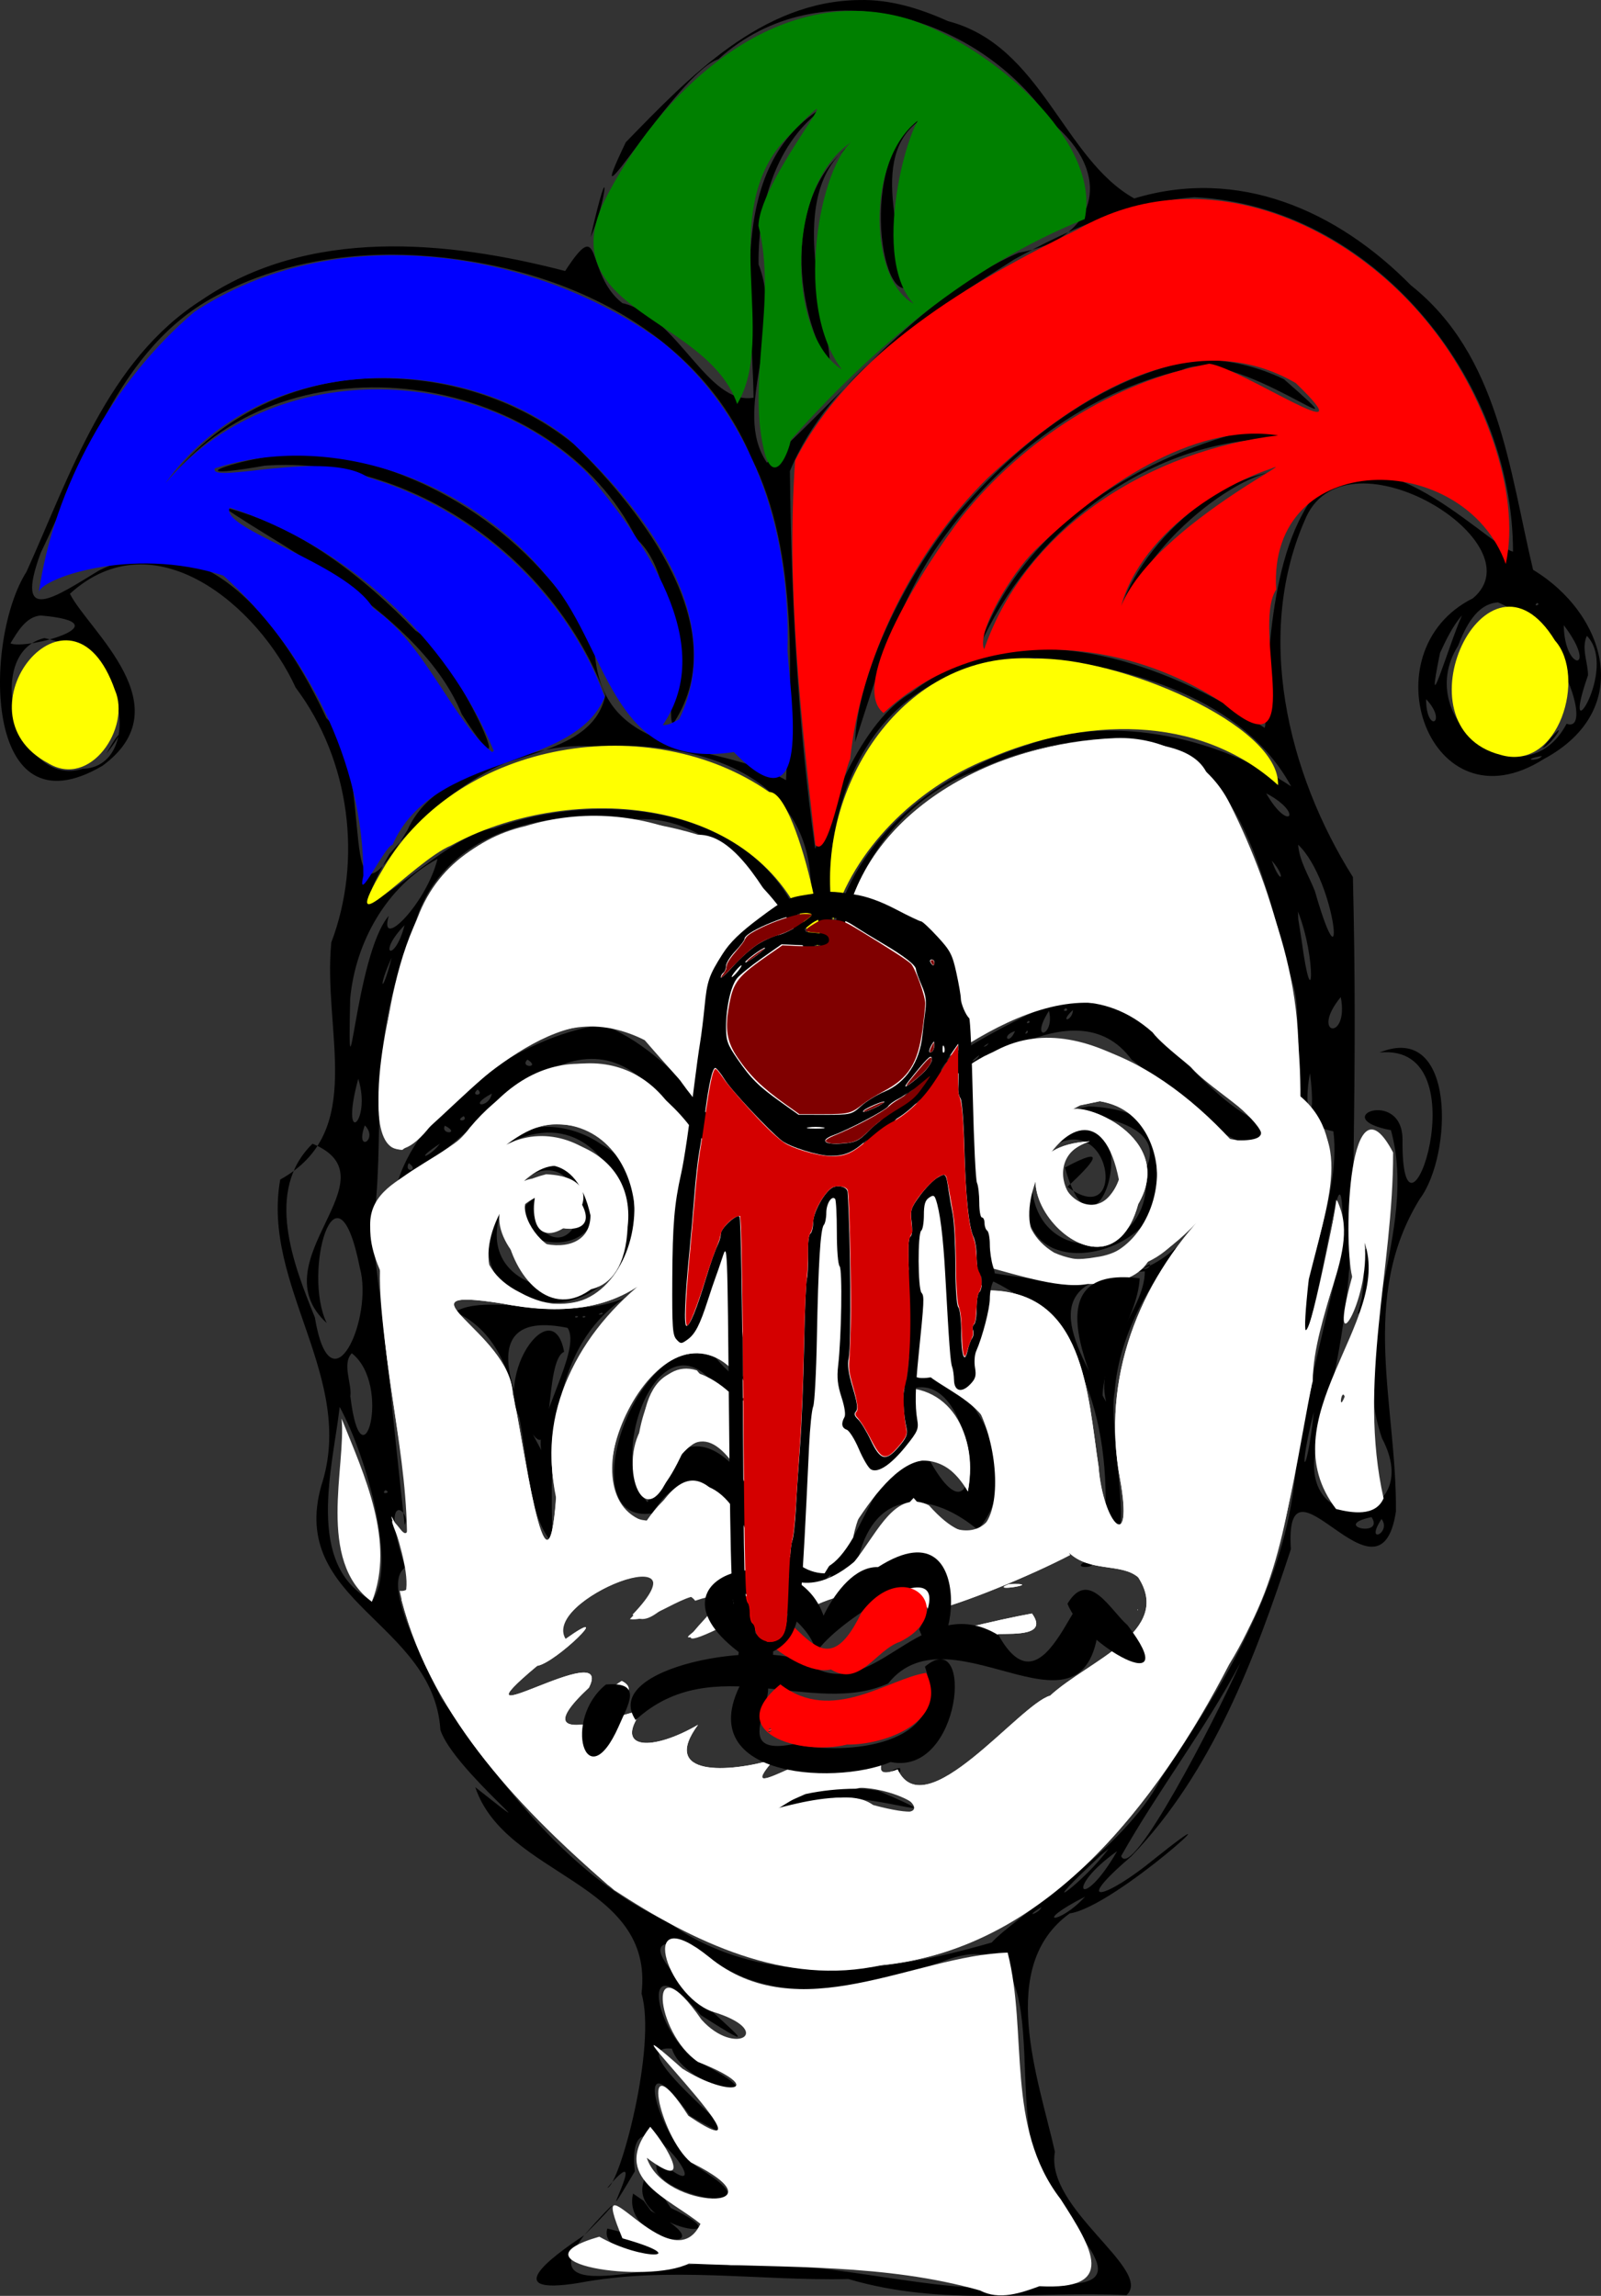 <svg xmlns="http://www.w3.org/2000/svg" width="1073.159" height="1538.403"><rect width="100%" height="100%" fill="#333333" stroke="none"/><path d="M576.947 74.959c-66.063.416-114.902 51.987-157.07 95.31-34.155 71.223 34.315-46.868 62.092-55.678 68.344-61.744 176.099-28.947 223.177 42.29 41.757 34.074 31.921 78.126-22.013 87.44-67.62 29.172-123.737 102.7-168.651 140.658-23.97-35.472 12.164-87.8-5.597-132.845-.65-42.903 14.186-92.129 55.949-111.753-79.888 34.403-60.089 132.544-59.31 201.044-31.23 5.353-50.56-54.971-87.956-63.375-25.41-19.687-12.826-60.625-38.336-21.525-79.342-20.573-171.74-29.47-243.607 19.414-63.534 40.533-87.99 117.01-117.443 182.11-28.702 44.947-29.727 177.474 50.921 130.013 54.312-39.8-9.305-90.462-21.824-115.263 56.672-51.531 126.415 8.481 151.308 62.865 36.845 48.952 44.653 116.163 23.915 170.708-5.97 59.588 23.992 126.79-34.264 158.956-12.667 71.159 51.228 132.734 27.58 205.005-22.259 78.313 75.083 91.412 79.796 163.707 7.997 26.08 81.489 84.19 23.386 38.46 20.222 60.377 120.295 63.113 111.44 138.292 10.344 35.31-14.73 128.64-22.914 130.132 33.04-38.987-14.993 45.126 18.43-11.055-6.968-66.993 65.633 34.494 15.926-7.409-15.046 21.93 88.312 42.465 26.402 4.858-26.796-17.582-46.411-92.723-5.275-34.613 77.641 45.018-55.282-49.045-12.23-45.011 8.446 27.118 77.742 39.994 21.44 10.676-32.507-15.11-46.499-86.814-2.121-33.218 87.087 55.908-89.323-69.091-2.116-44.78 47.971 42.917 111.079 27.567 165.668 8.343 81.678-30.662 35.218 108.54 69.242 149.356 7.363 27.486 68.818 70.986 4.173 67.007-71.313 12.886-143.765-17.808-217.024-11.884-26.023-11.003-139.015 33.381-98.02-20.514-23.402 15.581-56.2 40.339-4.074 32.058 60.806-11.566 120.33-1.35 181.143-2.695 63.822 18.84 123.825 7.683 186.457 10.807 18.217-16.979-54.931-58.02-48.022-96.08-11.13-49.383-39.227-124.263 9.953-159.728 30.606-4.294 121.558-88.42 56.118-36.004-30.92 25.351-56.261 33.26-14.864-2.238 54.242-56.34 82.92-132.598 106.963-205.788-4.648-73.479 59.599 45.796 70.412-25.238.717-70.925-25.065-143.162 16.097-209.598 21.9-29.323 24.304-118.945-27.016-97.967 70.29-6.94 14.318 150.801 15.336 58.005-.37-34.519-51.012-14.05-7.757-5.978 18.728 68.765-29.986 137.283-5.969 206.479 30.24 57.379-57.048 67.995-44.275 6.364 20.467-73.012 24.338-116.495 25.258-200.286.857-63.202 1.154-112.177-.5-182.16-43.65-69.314-66.753-163.374-31.117-241.678 28.366-60.159 155.734 17.837 111.562 54.877-71.424 35.62-29.062 156.164 47.373 107.796 61.954-33.215 41.286-97.78-7.047-126.867-16.043-67.25-22.96-143.855-81.889-190.631-49.65-50.38-115.776-79.337-185.473-58.208-47.808-26.712-62.01-102.56-124.869-118.828-18.496-8.33-38.377-14.565-58.874-14.135M916.79 782.273l8.399-2.064zm-9.836 180.344 3.498-7.168zm3.498-7.168c22.442-15.814.491-74.768 4.124-22.65l-1.244 11.504zm-518.43 617.23c26.523-26.17 23.249-26.773 0 0m4.247-1338.767c10.91-24.334 13.947-61.32 0 0m235.982-85.69c-56.393 8.388-45.232 123.32-24.584 119.79-2.97-39.81-29.966-102.403 24.584-119.79m-50.322 17.143c-55.44 26.651-52.623 108.66-25.4 155.45 1.781-30.703-37.588-127.866 25.4-155.45m219.13 41.705c118.93 5.789 213.508 121.411 213.524 237.498-18.022-4.231-103.477-98.968-141.304-24.798-27.138 49.864-22.78 138.807-25.166 142.878-68.058-44.702-165.117-80.157-237.055-23.44-38.035 21.886-59.308 93.438-64.22 104.575-11.681-83.645-16.091-169.196-16.947-253.174 26.956-65.157 93.102-105.29 150.378-141.854 37.293-20.539 77.899-38.437 120.79-41.685m-539.132 38.477c96.149.226 202.933 42.135 242.116 136.097 32.503 64.091 26.588 152.614 23.248 216.068-47.95-27.553-125.694-11.833-128.499-90.071-34.637-66.789-101.823-114.999-175.773-127.489-28.577-9.474-125.986 20.93-45.15 6.824 98.988-7.158 194.515 63.392 228.298 154.003-11.502 52.6-106.418 32.488-132.584 90.105-50.69 85.844-19.196-40.992-54.411-75.038-26.537-57.054-79.26-135.501-152.37-98.851-29.157 17.669-57.302 37.505-39.09-11.858C59.1 380.96 82.59 301.18 153.23 269.323c33.652-16.528 71.375-23.584 108.695-23.776m541.699 70.148c-64.056 11.143-120.96 55.644-162.904 104.894-33.93 41.682-65.445 105.274-67.119 151.66 15.27-46.98 30.325-99.884 62.28-140.972 37.88-51.716 93.879-93.76 156.517-108.204 34.557-18.533 131.778 61.194 68.686 5.994-17.826-8.655-37.657-13.236-57.46-13.372m-547.012 12.733c-52.33-.734-104.055 22.108-137.95 62.136 83.201-93.257 253.728-64.748 308.506 45.548 35.419 31.354 17.259 135.339 25.457 122.262 39.874-62.71-21.784-140.914-67.296-185.631-35.987-29.21-82.545-44.389-128.717-44.315m-137.95 62.136-5.421 5.162zm717.741-27.21C759.91 382.95 682.648 430.978 656.432 509.25c34.084-76.462 108.542-136.16 193.6-140.351 22.247-2.919-12.615-5.84-13.628-5.545m21.88 27.21c-54.901 4.872-114.797 73.689-109.696 117.145 3.898-58.792 80.27-116.929 109.695-117.145m-707.745 24.297c39.302 27.772 132.178 71.813 159.466 138.777 45.233 70.152-4.913-41.154-30.971-56.064-35.11-36.354-78.743-70.707-128.495-82.713m853.94 63.725c41.518 16.846 64.765 88.332 46.03 81.312-28.161 53.463-104.517-1.706-72.742-52.232 4.683-11.926 12.077-28.087 26.711-29.08m29.833 97.66c6.936-2.37 20.72-25.717 0 0m-3.634-97.3c3.27 1.041-3.23 3.093 0 0m-50.3 8.286c-9.286 20.988-25.392 77.343-14.69 25.164 4.07-8.816 8.33-17.712 14.69-25.164m-952.663.13C85 492.344 17.559 510.688 7.412 506.027c4.512-7.305 10.266-17.903 20.303-18.667m1020.904 6.497c23.695 31.18.406 31.858 0 0m15.477 7.15c21.83 22.307-19.082 83.456.771 26.393.024-8.568-4.665-17.946-.771-26.392M30.113 502.509c60.25 12.423 63.593 86.787 25.778 87.531-43.234 14.148-68.056-77.602-25.778-87.531m41.588 77.445c11.79-14.433 10.409-18.812 0 0m623.168-64.3c62.708 5.345 139.442 27.722 171.009 86.234-46.516-30.86-116.975-49.886-176.52-27.761-59.28 18.529-116.672 61.288-130.311 124.874-10.236-68.156 13.14-149.113 84.407-173.41 16.226-6.8 33.867-9.87 51.415-9.938m261.447 27.765c14.862 15.684.099 23.533 0 0m-208.134 26.508c84.459-2.218 99.671 98.148 117.844 160.854 13.147 36.648-13.714 94.423 28.163 102.232 5.779 45.63-24.663 99.72-19.692 139.082 13.714-29.417 26.323-155.06 26.05-64.464-9.285 47.208-25.756 100.638-32.714 162.352-8.963 72.506-49.474 137.55-89.546 197.133-23.58 47.073-99.352 93.688-113.096 109.437-71.215 20.573-153.32 32.217-217.644-14-65.89-30.35-110.906-91.582-151.318-149.565-23.13-46.397-36.774-78.818-24.268-87.695-18.117-55.107 4.87-37.562-.316-28.555-7.297-64.866-13.01-130.269-21.954-195.406 10.584-62.495-4.457-130.406 25.733-193.56 10.964-71.09 83.004-92.12 145.715-83.406 74.55-8.955 113.57 88.621 143.098 117.633-7.225-63.194 28.843-126.923 89.862-150.495 29.336-13.697 61.682-21.32 94.083-21.577m-350.6 5.053c64.056-4.117 144.602 14.78 146.423 93.295 7.4 28.817 12.55 66.434-8.511 20.529-33.26-75.215-135.305-84.407-204.325-58.748-35.333 3.21-113.351 93.557-69.718 17.132 34.415-39.514 80.823-75.275 136.131-72.208m636.37 6.535c-1.925 3.8-15.739 2.813 0 0m-184.784 25.011c25.722 13.53 15.099 26.746 0 0m21.39 34.407c25.922 24.787 32.49 105.069 11.231 31.08-3.987-10.197-10.367-19.917-11.23-31.08m-576.878 9.56c-7.575 30.411-39.815 62.275-32.677 38.136-22.58 26.065-27.753 143.057-25.874 55.726 3.432-37.932 24.452-75.653 58.55-93.862m559.19 1.07c10.008 11.363 6.139 17.343 0 0m17.562 34.147c12.722 31.785 9.867 74.85 2.374 18.714l-2.134-13.475zm-598.834 9.168c-6.602 25.728-19.074 19.742 0 0m-8.653 21.863c-6.655 26.32-9.477 20.135 0 0m-28.252 3.53-.066 2.951zm321.51 4.884c6.28 6.252.276 13.173 0 0m159.219 17.387c-48.555 22.676-89.554 43-127.102 83.444-38.71 53.108 47.944 112.746 11.04 170.904 5.939 13.056 29.365-57.576 6.6-81.025-24.354-43.635-30.947-90.012 27.635-111.57 9.032-3.412 87.532-71.15 125.342-19.28 18.516 12.615 87.69 84.9 87.029 42.66-47.92-22.446-71.402-84.108-130.544-85.133m183.72.51c5.775 30.135-21.218 25.75 0 0m-184.287 7.408c3.386 2.338-4.13 2.609 0 0m4.756 1.246c-.145 7.398-9.852 9.193 0 0m-16.052.584c4.179 17.565-13.605 21.222 0 0m-13.881 6.656c3.27 1.042-3.23 3.094 0 0m-285.955 2.637c-56.283 8.184-120.775 55.168-136.42 104.317 51.143-21.731 111.734-124.408 170.686-61.03 29.32 47.024 99.924 74.219 60.03 130.09-5.418 28.092 18.518 94.5-21.345 45.695-52.298-10.799-93.391 116.79-39.048 108.319 49.585-78.842 83.329 108.64 138.13 29.9 12.378-49.41 51.37-42.927 80.006-18.923 44.215-48.384-34.01-142.866-56.296-87.76 57.287-45.06 67.413 126.249 20.919 35.317-47.087 4.576-45.43 125.467-101.934 59.25-15.624-54.886-61.124-95.627-83.937-25.194-30.318-32.016 12.58-137.612 51.378-68.892 51.399 4.77 4.636-95.492 33.818-131.337-18.65-34.262-69.615-104.107-115.987-119.752m285.115 3.938c2.309 1.141-3.36 4.024 0 0m-8.035.326c-4.245 10.142-9.618 2.967 0 0m217.922 5.922-.015 5.981zm-235.788 2.252c-.282 2.09-6.578 3.813 0 0m-6.164 7.931c-.256 2.956-10.059 7.664 0 0m4.164.069c-.282 2.09-6.578 3.813 0 0m-21.046.812c-2.367 16.715-18.154 11.979 0 0m-285.893 2.1c9.22 5.807-5.732 5.52 0 0M361 790.43l-4.016 2.135zm517.523 3.656c4.957 39.233-5.74 29.173 0 0m-242.586 1.934c-.282 2.09-6.578 3.813 0 0m-395.386 1.792c9.267 29.399-12.833 47.462 0 0m373.66 6.596c-6.58 18.49-11.817 3.526 0 0m-293.623.59c5.131 4.363-5.637 4.793 0 0m9.502 2.725c-1.823 10.223-17.126 8.938 0 0m400.17 8.582c-37.595 6.741 58.842 1.197 37.949 42.202 8.163 63.489-79.045 68.316-76.11 4.483-25.074 84.627 111.018 55.713 85.248-18.813-1.7-22.25-29.344-27.209-47.087-27.872M692.1 862.99c14.722-22.25 8.433-24.826 0 0m9.855-17.306c43.798-32.063 55.179 55.417 13.906 24.486 17.61-16.11 27.919-28.677-1.57-12.918 22.467 82.472 59.88-60.206-6.626-17.562zm-390.734-22.86c3.634 3.762-6.886 3.84 0 0m-66.282 6.192c9.617 9.61-6.912 19.208 0 0m53.647.205c10.912 5.517-3.115 6.256 0 0m67.504.763c-33.218 1.153-69.204 46.353-20.933 9.191 83.292-36.543 106.441 128.768 16.46 97.372-69.551-22.111 8.68-123.19 29.01-52.93-12.275 48.33-50.212-2.767-23.508-10.907-57.38 28.59 37.518 59.562 32.92 3.709-43.323-77.656-117.612 62.606-35.277 70.87 53.472 7.656 90.648-76.553 38.735-105.555-10.91-7.532-24.103-11.916-37.407-11.75m-70.787 11.28c-7.306 9.79-18.23 11.869 0 0m-85.403.05c56.547 23.332-36.62 78.013 9.54 120.187-16.526-33.776 6.529-116.107 22.162-37.112 9.395 33.595-19.423 98.002-30.144 33.276-14.258-35.293-33.912-84.883-1.558-116.35m64.47 12.98c7.675 5.231-3.563 6.964 0 0m538.206 27.948c-18.042 20.577-16.1 21.544 0 0m-13.006 15.813c-37.968 56.525-124.383 28.852-156.373 26.92 73.274 20.554 99.608 86.843 98.305 160.155 22.048 50.357 1.257-55.566 6.026-77.159 3.017-41.697 26.621-78.153 52.042-109.916m-152.716 22.931c5.395.67-3.457 3.296 0 0m124.203.942c1.264 3.658-9.264 5.19 0 0m-328.496 3.71c-33.604 47.366-110.142 11.652-137.061 28.366 58.95 26.727 36.573 124.408 65.252 154.792-1.33-62.046-4.416-142.047 63.327-172.463l5.39-6.21zm325.232 1.173c.002 26.81-34.086 54.936-25.953 87.374-28.028-48.327-43.547-83.506 25.953-87.374m-337.947 10.953c-12.119 15.463-22.444 14.274 0 0m-26.344 16.841c3.897.64-5.236 2.5 0 0m-17.324 2.204c4.43-.196-1.31 2.377 0 0m5 0c4.43-.196-1.31 2.377 0 0m-10.344 7.896c9.93 14.509-22.263 62.55-17.576 81.932-17.032-30.707-47.491-95.261 17.576-81.932m-144.61 17.01c27.365 21.433 6.577 92.565-.96 28.785 1.194-8.089-5.805-21.767.96-28.785m665.706 28.33-2.93 2.578Zm-673.817 7.625c19.067 35.314 38.553 108.375 21.668 129.89-45.355-23.57-26.206-89.919-21.668-129.89m653.026 3.25c-5.172 46.856-11.06 42.86 0 0m-622.377 52.525c4.81 1.919-3.845 3.26 0 0m661.006 18.057c9.109 14.03-27.73 5.895 0 0m6.685 1.266c6.999 9.219-11.696 17.906 0 0m-199.459 29.05c-9.18 5.473 15.426 2.542 0 0m-169.824 8.397c.914 4.232-6.977 4.69 0 0m274.715 58.879c-17.34 39.126-73.071 146.871-79.955 129.513 24.91-44.217 56.18-84.61 79.955-129.513m-228.719 54.238c-3.595-.988-2.299 5.98 0 0m.393 16.244c-12.674 2.209 2.68 7.538 0 0m-32.768 13.762c-32.593-3.5-81.688 26.71-19.67 8.132 27.312-8.494 99.053 19.756 37.803-6.683l-8.816-1.033zm-55.68 16.283-.394.455zm228.319 24.203c-15.78 21.673-51.04 47.534-11.65 10.486l6.462-6.191zm5.779 1.522c-23.609 41.274-36.298 25.816 0 0m-21.477 30.498c-17.2 19.006-36.536 18.609 0 0m-29.298 7.045c-1.055 4.008-12.896 7.788 0 0m-265.758 181.713c-14.94 33.29 72.928 46.167 17.377 19.82-5.109-7.01-9.033-15.865-17.377-19.82m-7.914 10.189c-8.237 34.705 68.276 42.131 12.059 11.647l-5.029-6.827zm-17.242 23.418c-7.583 24.822 79.865 20.294 17.64 6.151l-7.256-3.538z" style="fill:#000" transform="translate(-.414 -74.938)"/><path d="M748.416 569.498c-78.993 3.071-169.856 46.791-183.179 132.375 8.732 31.75-6.622 63.498-22.316 16.816-29.681-75.213-113.41-113.909-190.314-90.18-76.745 17.687-91.057 105.85-97.309 172.059-5.712 42.147 10.84 64.215 39.38 20.76 39.569-32.68 103.643-94.084 154.275-34.597 26.843 51.123 99.541 82.986 58.47 145.513 7.808 34.267 8.84 121.573-39.9 60.937-52.014-16.497-52.44 149.066-9.017 53.938 42.56-41.662 65.93 140.56 113.788 58.105 9.666-49.226 55.344-70.607 76.88-30.843 8.53-44.45-19.568-72.317-51.59-69.576 40.055-59.084-36.065-109.009-17.461-166.546 42.397-50.847 127.723-129.466 192.844-71.587 14.437 19.825 120.721 86.877 47.979 70.616-48.612-49.28-126.083-104.99-184.005-31.37-87.685 22.337-22.057 96.212-21.243 153.647 2.935 25.151-19.773 45.992 17.408 36.397 45.148 14.35 49.726 154.668-10.019 87.669-40.07-20.07-46.353 89.1-101.454 42.464-32.25-22.3-47.406-99.368-85.196-32.115-66.023-1.541 6.224-164.363 60.114-95.365-.685-61.693 31.57-131.457-38.682-169.002-32.977-65.797-103.62-46.124-142.656 1.091-26.214 35.476-87.05 31.665-59.817 90.548-4.215 49.113 31.843 201.375 13.67 178.705-20.647-26.306 22.235 43.568-.775 40.957 17.869 80.888 79.452 144.125 139.564 197.052 53.12 36.861 116.343 66.692 182.451 53.82 110.718-10.345 186.535-109.68 233.974-201.486 35.304-57.374 42.505-121.741 55.122-186.054-2.319-46.434 35.246-92.172 16.764-125.39-3.245 26.9-27.57 139.726-20.42 58.53 9.329-40.082 35.252-100.17-3.744-119.04 1.591-71.897-15.271-141.344-47.265-204.92-14.03-28.362-45.055-45.04-76.321-43.928M496.551 998.615c-4.419 22.555 9.68 12.503 0 0M737.648 812.84c68.655 12.173 36.822 131.075-30.593 101.486-55.876-33.574 25.783-130.03 45.025-54.528-13.551 53.512-69.079-3.386-21.144-20.108-88.799 5.083 10.124 123.91 32.423 42.035 25.961-45.096-38.407-69.524-46.173-62.278l7.126-3.769zm-362.191 15.55c84.608 2.61 53.073 156.543-26.62 112.51-70.135-35.083 28.347-138.156 47.377-51.56-.258 40.097-80.48 11.249-37.35-11.736-7.353 59.9 71.137-12.98 7.64-15.827-93.39 23.531 50.275 138.865 54.612 35.333 7.22-60.452-71.866-74.462-97.81-42.494 14.533-12.866 31.486-27.154 52.151-26.225m-3.92 45.204-10.283 2.99zm438.12 12.87c-46.18 48.12-71.028 112.142-58.532 179.055 9.686 52.185-11.599 30.606-14.35-7.584-7.33-49.017-9.328-118.565-74.972-118.41-51.89-44.973 49.114 11.72 76.204-7.66 29.491-4.921 52.554-23.616 71.65-45.4m-368.977 40.45c-49.57 36.114-80.6 89.586-67.439 152.089-6.681 83.913-22.82-46.359-29.179-70.31-2.004-41.17-82.794-72.373-6.768-60.285 36.843 7.337 74.607 5.69 103.386-21.494m276.23 188.379c14.05 13.398 35.088 6.81 46.434 16.53 23.658 36.358-33.354 55.712-59.006 79.33-20.622 5.797-83.7 88.696-102.24 49.486-29.136 11.112 12.007-29.874-24.846-7.111-13.556-22.022-90.649 37.973-57.861.303-30.453 9.014-76.833 11.754-51.108-23.147-31.073 18.037-55.617 16.328-38.716-7.618 21.164-13.058-90.35 34.954-34.396-17.286 18.044-35.57-97.986 38.347-34.71-14.595 12.62-1.904 53.913-42.75 19.055-18.022-17.723-25.218 97.503-71.144 44.888-16.32 13.657 13.47 30.327-24.27 42.022-9.3 49.753-17.001-39.767 45.334 15.857 18.503 19.249 3.594 55.618-33.097 51.166-7.479 29.32-21.911 82.713-23.703 89.74-3.902 21.095-4.497 68.117-23.947 94.487-37.75l.017-.016-.783-1.608zm-40.34 21.164c-14.903 5.875 26.253-1.108 0 0m86.573 17.072c-.92-.102.277.704 0 0m-70.99 2.58c-19.354 3.457-80.014 16.912-63.5 18.99 7.534-4.34 16.613 20.075 40.81-5.25 11.685-.295 33.343 1.09 22.69-13.74m-156.21 2.328c-.885.325 1.802.01 0 0m-118.806 42.854c-53.172 34.77 23.731 11.588 0 0m20.322 9.252c-1.285-.1-.018 2.383 0 0m136.584 62.959c29.72-7.6 64.12 26.931 12.742 11.849-23.37-20.06-109.336 19.635-46.475-8.268 11.076-2.38 22.408-3.518 33.733-3.581" style="fill:#fff;stroke-width:1.202" transform="translate(-.414 -74.938)"/><path d="M743.719 571.03c-82.946.852-181.24 57.14-178.71 149.764-17.603 50.89-49.772-87.461-96.625-86.493-72.183-22.243-177.64-15.698-193.345 75.515-15.526 34.643-35.551 135.237-4.94 135.633 48.044-36.506 93.684-107.991 162.469-73.535 31.354 36.571 73.444 78.16 87.666 115.79-30.6 35.923 12.045 108.369-23.047 128.14-25.959-29.701-61.131-34.676-66.234 15.458-16.726 26.178 2.12 78.05 20.502 25.814 44.88-64.514 50.057 71.23 101.686 72.081 24.346-38.872 60.996-111.52 96.068-55.024 7.166-42.72-16.123-76.405-55.52-67.995 53.73-66.495-69.62-142.642 11.155-199.973 55.076-43.208 138.797-98.942 192.383-18.385 9.847 16.77 83.408 53.967 28.457 51.12-54.047-58.819-135.788-100.476-199.301-29.16-78.005 30.715-.931 104.743-10.674 161.66-17.194 34.075 56.717 31.322 51.135 81.328 11.697 48.26-20.739 65.056-54.042 25.88-24.112 25.537-64.819 91.202-107.317 34.38-14.627-42.423-41.717-62.783-72.144-18.374-57.47-17.334 6.683-153.606 59.755-100.828-1.746-53.909 41.273-108.968-18.602-147.079-33.814-58.156-97.174-82.932-145.594-29.528-29.478 45.407-104.06 42.651-72.725 111.196-.994 61.764 18.257 121.818 17.012 183.562-27.923-58.251 10.954 23.155-3.674 34.886 20.641 79.672 81.636 142.616 142.556 194.571 52.608 34.355 114.588 64.9 179.207 50.259 115.599-11.088 189.792-116.356 238.038-211.729 35.363-56.14 35.682-118.016 51.036-179.524.462-43.717 30.38-89.426 16.405-120.95-6.926 33.332-28.774 142.266-19.06 52.515 12.327-48.58 28.784-96.605-8.233-124.53 8.336-76.559-21.872-148.268-59.455-213.049-9.122-22.51-45.685-21.779-66.288-23.397M493.096 993.825c-8.94 26.687 18.764 13.815 0 0m244.6-180.994c52.045 8.108 51.227 97.395-2.464 104.48-99.848 17.995-4.924-156.517 15.36-51.03-22.94 46.698-59.945-14.933-19.716-26.525-88.674 5.064 9.991 123.735 32.476 42.043 26.19-44.933-38.499-69.956-46.121-62.669l7.129-3.659zm-362.77 15.295c67.504 3.61 69.763 122.963-2.728 120.48-107.794 2.683 13.17-166.94 25.052-53.148-18.339 54.835-77.279-35.221-21.72-20.342-57.203 13.76 52.052 47.456 5.832-5.86-82.788-35.321-28.74 136.923 30.597 53.152 35.953-56.306-43.001-118.715-89.321-66.792 15.663-11.964 30.964-27.949 52.288-27.49m434.097 58.932c-45.704 48.118-70.34 111.814-57.898 178.467 9.485 52.475-11.422 30.323-14.314-7.826-7.58-48.733-9.255-118.41-74.792-117.988-52.214-47.402 79.499 24.78 107.946-19.4 16.162-7.235 25.49-22.688 39.058-33.253M440.256 926.64c-46.497 37.413-81.155 87.323-67.032 150.336-5.814 87.356-22.888-42.822-29.152-68.285-1.692-40.97-82.836-72.227-7.201-60.343 36.917 7.016 74.988 6.436 103.385-21.708m276.654 188.652c14.041 13.4 35.089 6.808 46.434 16.53 23.658 36.358-33.354 55.713-59.006 79.33-20.612 5.803-83.749 88.708-102.23 49.48-29.163 11.125 12.03-29.882-24.856-7.105-13.556-22.022-90.649 37.973-57.861.303-30.453 9.014-76.833 11.754-51.108-23.147-31.064 18.033-55.622 16.331-38.716-7.618 21.164-13.058-90.35 34.954-34.396-17.286 18.044-35.57-97.985 38.347-34.71-14.595 12.62-1.904 53.913-42.75 19.055-18.022-16.355-27.193 100.164-71.208 43.078-13.293 17.134 2.591 43.02-25.297 57.125-13.047 14.843 10.183-49.483 37.33 2.564 19.223 19.249 3.594 55.618-33.097 51.166-7.479 29.32-21.911 82.713-23.703 89.74-3.902 21.095-4.497 68.117-23.947 94.487-37.75l.018-.016-.784-1.607zm-40.34 21.164c-14.903 5.875 26.253-1.107 0 0m86.573 17.072c-.92-.102.277.704 0 0m-70.99 2.58c-19.354 3.457-80.014 16.912-63.5 18.99 8.09-3.951 15.508 20.929 40.81-5.25 11.685-.294 33.343 1.09 22.69-13.74m-156.21 2.329c-.885.324 1.802.01 0 0m-118.806 42.853c-53.172 34.77 23.731 11.588 0 0m20.322 9.252c-1.286-.1-.018 2.383 0 0m133.26 62.248c36.23-1.64 71.656 26.821 14.64 11.564-26.52-20.54-110.918 31.352-49.616-6.015 11.15-4.128 23.123-5.747 34.976-5.549" style="fill:#fff;stroke-width:1.202" transform="translate(-.414 -74.938)"/><path d="M895.975 1086.067c-46.095-60.26 37.732-125.298 19.122-178.45 4.29 38.955-26.123 87.02-8.326 22.848-6.236-26.105-2.065-139.45 27.445-83.266.2 77.535-23.831 154.19-6.385 231.702-5.417 12.584-21.538 9.783-31.856 7.166m5.802-75.321c-2.2-6.073-4.397 11.174 0 0M249.692 1148.247c-37.438-27.487-17.192-90.759-20.305-122.737 15.113 37.643 36.185 82.4 20.305 122.737M657.415 1609.743c-63.151-17.998-130.428-15.06-195.283-18.05-27.771 13.96-122.156-.136-59.989-18.014 29.027 16.586 63.956 14.792 15.483 1.079-25.964-62.503 32.531 31.75 52.304-9.658-21.498-17.608-60.81-30.587-33.66-65.065 11.951 13.825 29.239 44.36-2.308 20.8 11.883 36.128 95.183 35.563 29.615 3.103-21.011-17.328-35.708-84.23-1.76-31.292 70.037 47-72.715-92.493-4.088-31.628 32.593 20.54 56.925 13.809 10.52-4.446-28.92-19.672-34.816-82.13 2.3-28.433 22.876 25.678 50.498 7.48 6.95-5.388-31.068-11.593-50.377-75.418-1.815-36.521 59.662 49.275 138.049-1.04 200.159-2.909 13.784 54.085-1.764 116.789 35.513 165.193 21.83 33.763 37.886 61.157-14.176 58.344-12.457 4.552-26.98 9.627-39.765 2.885" style="fill:#fff;stroke-width:1.202" transform="translate(-.414 -74.938)"/><path d="M540.928 697.05c-36.992-91.64-161.915-97.313-238.313-55.495-24.892 10.227-79.612 73.1-44.944 14.745 50.732-86.077 178.965-106.005 258.35-50.621 20.475-1.25 48.366 144.008 24.907 91.37M557.932 682.525c-10.122-80.604 48.16-172.083 136.359-166.253 54.885-1.469 164.3 44.045 162.788 84.744-53.714-48.563-131.336-45.028-194.369-17.56-48.576 19.424-90.522 61.284-103.854 108.176Z" style="fill:#ff0;stroke-width:1.202" transform="translate(-.414 -74.938)"/><path d="M546.963 641.017c-9.583-85.086-19.55-172.58-13.562-257.568 38.279-73.852 117.13-119.247 189.638-154.894 83.319-47.942 181.606-4.436 236.592 65.299 33.82 42.015 60.758 110.257 50.096 158.99-27.905-77.532-159.719-78.081-153.896 17.145-17.263 26.644 23.34 127.179-35.675 76.03-68.904-45.303-164.083-52.272-227.5 6.675-24.037-18.77 28.492-100.18 52.47-131.504 41.282-51.548 101.553-90.399 165.889-102.524 21.255 2.608 108.812 61.997 57.934 12.923-73.317-42.554-153.189 14.175-206.533 63.663-50.381 49.515-85.298 122.076-92.125 188.281-5.023 11.053-14.772 67.657-23.328 57.484M660.07 510.044c28.798-83.08 113.067-133.476 197.09-143.354-57.602-9.025-120.496 35.742-163.006 76.962-15.963 15.7-39.291 54.657-34.084 66.392m89.211-1.436c-15.868-60.107 128.426-129.931 103.364-119.757-48.948 16.54-108.079 62.733-103.364 119.757" style="fill:red;stroke-width:1.202" transform="translate(-.414 -74.938)"/><path d="M243.979 661.745c.24-75.931-38.13-151.062-93.829-201.119-62.146-20.396-125.192 2.89-123.785 11.879C36.467 401.28 76.039 330.353 130.79 283.858c93.479-61.471 223.888-43.08 312.036 19.076 63.927 51.02 87.61 129.255 85.431 208.011 2.323 33.978 17.038 122.492-35.944 67.929-84.31 12.987-83.438-72.623-126.058-118.648-51.156-62.943-143.623-96.878-221.778-71.48-5.08 11.185 75.03-12.926 102.697 6.15 70.77 20.623 133.549 78.049 158.583 147.089-21.04 50.21-115.18 36.686-142.26 99.14-4.477-.665-24.51 41.926-19.518 20.62m87.418-83.716c-31.421-76.056-98.736-137.492-176.974-162.943-7.158 14.416 77.59 36.807 96.024 67.247 34.571 23.26 53.676 76.225 79.854 96.52zm124.265-21.123c33.882-69.77-25.545-143.118-74.872-188.392-78.78-60.786-209.604-54.398-269.402 30.161 70.197-83.59 207.396-81.712 282.815-6.571 36.23 43.136 88.234 113.727 50.445 168.689 4.181.25 7.462-2.166 11.014-3.887" style="fill:#00f;stroke-width:1.202" transform="translate(-.414 -74.938)"/><path d="M513.47 380.361c-13.358-48.695 8.248-102.958-4.646-154.101.809-33.292 74.713-116.834 17.63-57.499-45.597 49.241-4.403 130.807-31.901 176.909-19.918-57.628-122.227-62.368-90.093-133.853C440.87 137.013 521.448 59.67 611.454 88.347c53.381 18.141 127.377 80.745 116.025 133.409-77.11 30.864-142.628 86.5-197 148.001-1.279 7.538-10.022 30.223-17.009 10.604m51.288-57.85c-35.105-46.217-11.598-146.73 9.94-154.495-48.604 26.39-47.232 131.355-9.94 154.494m48.14-44.01c-31.594-33.627.959-135.05 7.175-125.645-38.755 22.296-38.92 108.292-7.176 125.646" style="fill:green;stroke-width:1.202" transform="translate(-.414 -74.938)"/><path d="M32.587 586.252c-63.83-33.766 15.226-133.828 44.874-48.86 10.924 24.899-16.55 66.364-44.874 48.86M1006.19 580.73c-71.837-18.553-9.304-151.448 36.537-76.58 21.383 23.894 2.65 88.265-36.537 76.58" style="fill:#ff0;stroke-width:1.202" transform="translate(-.414 -74.938)"/><path d="M739.715 1016.715c-16.292-37.42-37.64-93.1 24.649-85.196-1.85 29.413-27.887 55.19-24.649 85.196M357.924 1036.475c-35.464-27.94 12.246-100.407 20.632-55.72-13.345 5.716-6.456 74.713-20.632 55.72" style="fill:#000;stroke-width:1.202" transform="translate(-.414 -74.938)"/><path d="M482.709 1220.557c-.172-.151-.637.41 0 0m34.941 12.796c-6.277 1.616.781 2.293 0 0" style="fill:#ff2a2a;stroke-width:1.202" transform="translate(-.414 -74.938)"/><path d="M406.573 1203.697c-29.347 23.492-13.412 77.194 8.39 28.37 6.14-14.502 17.192-30.526-8.39-28.37" style="fill:#000" transform="translate(-.414 -74.938)"/><path d="M426.453 1227.498c51.72-47.66 119.037-1.542 169.326-24.539 43.231-54.318 138.1 53.75 141.74-47.427-9.622-53.758-32.465 78.463-67.692 15.2-51.933-31.997-83.877 49.225-128.012 18.92-27.49-16.858-139.333 1.949-115.362 37.846" style="fill:#000" transform="translate(-.414 -74.938)"/><path d="M715.961 1149.522c10.57 28.205 79.335 65.712 40.23 14.405-11.477-9.93-25.965-38.256-40.23-14.405M511.158 1173.66c-56.68-54.562 28.912-27.246 36.484 8.71 11.256-20.28 100.877-77.76 68.922-15.724 19.232 53.95 46.875-89.152-27.607-41.65-30.733-.934-50.99 67.874-35.28 36.77-15.573-62.56-130.663-32.347-55.574 22.02l7.064-4.37z" style="fill:#000" transform="translate(-.414 -74.938)"/><path d="M500.842 1196.425c-42.92 69.274 57.98 75.504 96.566 59.205 47.752 9.768 56.251-92.273 23.005-63.885 18.449 53.896-53.804 59.487-87.925 51.822-53.269 10.89 8.38-49.438-31.646-47.142" style="fill:#000" transform="translate(-.414 -74.938)"/><path d="M498.783 1191.435c7.994 45.618 40.905-37.599-.917-17.93-15.638 42.19 47.053 20.347.917 17.93" style="fill:#000" transform="translate(-.414 -74.938)"/><path d="M568.173 1243.911c-31.296 7.74-84.048-8.094-44.668-40.338 34.636 26.854 72.029-3.762 97.696-7.693 15.87 33.057-28.3 48.456-53.028 48.031m-50.467-9.544c-1.492-4.737-4.312 4.575 0 0M557.359 1193.593c-23.945 5.98-76.992-43.48-55.733-49.437 35.336 9.034 49.018 67.91 76.324 11.114 29.677-39.152 66.202-.542 25.783 19.755-16.43 5.527-26.814 30.65-46.374 18.568" style="fill:red;stroke-width:1.202" transform="translate(-.414 -74.938)"/><path d="M1052.51 717.964c-1.715-.87-3.534-2.48-4.042-3.58s-1.617-3.342-2.464-4.982c-.848-1.64-1.54-4.155-1.54-5.588 0-1.434-.537-2.938-1.193-3.343-2.6-1.607-3.191-15.093-3.984-90.754-.819-78.201-.838-78.627-3.26-72-1.341 3.667-2.948 7.867-3.573 9.333-.624 1.467-2.387 6.166-3.918 10.442-3.988 11.14-6.334 15.231-10.18 17.752-3.162 2.071-3.535 2.069-5.64-.034-1.97-1.97-2.234-5.469-2.103-27.873.142-24.313 1.045-33.897 4.484-47.62 1.56-6.225 4.11-21.793 6.77-41.333.85-6.234 2.096-14.334 2.77-18 .675-3.667 1.712-11.167 2.304-16.667 1.247-11.595 2.206-14.107 9.105-23.876 3.7-5.238 8.804-9.71 18.67-16.355 12.57-8.467 14.351-9.255 23.996-10.606 12.136-1.701 11.636-1.7 23.763-.105 6.244.822 13.238 3.062 21.079 6.752 6.453 3.038 12.245 5.523 12.87 5.523s4.374 3.162 8.333 7.027c6.368 6.217 7.456 8.097 9.455 16.333 1.242 5.119 2.257 10.365 2.255 11.658 0 2.352 2.518 7.701 4.247 9.01.505.382 1.332 16.882 1.838 36.667.506 19.784 1.443 36.982 2.082 38.218.64 1.235 1.162 5.285 1.162 9s.6 6.754 1.334 6.754c.733 0 1.333 1.165 1.333 2.588s.6 2.959 1.333 3.412c.734.453 1.334 3.296 1.334 6.317s.73 7.51 1.62 9.975c1.272 3.518 1.272 5.04 0 7.077-.89 1.427-1.62 4.813-1.62 7.524 0 4.596-3.688 17.382-6.923 24-.778 1.592-1.032 4.931-.565 7.421.696 3.71.267 5.075-2.379 7.56-4.36 4.098-8.103 3.232-8.234-1.905-.056-2.183-.481-4.87-.945-5.97-.87-2.064-1.526-9.97-3.485-42-1.064-17.397-2.672-28.852-4.81-34.27-.74-1.873-1.342-1.992-3.444-.679-1.922 1.2-2.549 3.133-2.549 7.859 0 3.447-.6 6.638-1.333 7.09-1.84 1.138-1.722 26.412.131 28.266 1.475 1.474 1.368 3.484-1.54 29.068-1.628 14.33-1.802 22.366-.62 28.667.797 4.25.278 5.334-5.807 12.131-7.557 8.44-14.132 12.336-17.646 10.456-1.251-.67-3.98-4.832-6.063-9.25-2.084-4.417-4.838-8.366-6.122-8.774-2.531-.806-2.948-2.862-1.154-5.692.695-1.098.12-4.627-1.478-9.071-1.981-5.511-2.4-8.955-1.726-14.204 1.713-13.351 2.228-43.927.764-45.39-.809-.81-1.405-7.422-1.405-15.584 0-7.798-.395-14.572-.878-15.055-1.72-1.72-4.456 2.164-4.456 6.33 0 2.33-.555 4.806-1.233 5.503-1.72 1.767-2.818 17.76-3.518 51.267-.33 15.766-1.173 29.866-1.874 31.333-.7 1.467-1.632 9.567-2.07 18-3.676 70.665-4.324 77.273-8.306 84.713-3.7 6.913-13.95 12.07-18.952 9.534m14.157-8.37c1.773-2.706 2.377-7.415 2.78-21.667.285-10.016 1.062-19.41 1.729-20.877s1.52-8.066 1.895-14.666 1.324-19.5 2.11-28.667 1.704-29.567 2.042-45.333c.339-15.767.973-29.567 1.41-30.667s.688-5.99.56-10.869c-.134-5.085.372-9.242 1.185-9.745.78-.482 1.419-2.76 1.419-5.06 0-4.516 5.545-13.632 9.62-15.813 2.886-1.544 7.657-.381 7.836 1.91 1.48 18.912 1.87 69.878.579 75.397-.775 3.311-.244 6.901 2.026 13.698 2.264 6.778 2.683 9.604 1.589 10.699-1.095 1.094-.813 2.055 1.067 3.635 1.406 1.181 4.293 5.448 6.416 9.481 4.868 9.25 7.598 9.845 14.095 3.073 3.864-4.028 4.693-5.76 4.025-8.406-1.754-6.946-2.146-16.428-.794-19.16.773-1.562 1.75-7.94 2.171-14.173 1.013-14.99 1.012-15.259-.052-35.483-.642-12.218-.477-17.756.55-18.391.92-.569 1.171-3.098.67-6.755-.733-5.345-.368-6.375 4.263-12.027 2.786-3.4 6.772-7.063 8.859-8.142 4.204-2.174 4.262-2.11 5.622 6.131.424 2.567 1.349 7.367 2.056 10.667s1.311 13.83 1.343 23.4c.035 10.482.625 17.966 1.482 18.824.784.783 1.442 6.004 1.464 11.602.041 10.478 1.686 14.466 3.257 7.895.49-2.047 1.474-4.464 2.188-5.371s.958-2.538.541-3.624-.183-2.329.518-2.762c.701-.434 1.275-3.718 1.275-7.298s.6-6.88 1.333-7.333c.734-.453 1.334-2.553 1.334-4.667s-.6-4.213-1.334-4.666c-.733-.454-1.333-3.528-1.333-6.833s-.69-7.3-1.535-8.878c-2.441-4.56-4.056-18.665-4.685-40.901-.32-11.337-1.2-21.355-1.953-22.263s-1.256-3.033-1.117-4.721c.138-1.69.186-6.902.104-11.584l-.147-8.513-2.473 3.18c-1.36 1.748-5.31 7.34-8.777 12.425-6.262 9.183-14.66 16.47-23.217 20.145-2.457 1.055-7.318 4.305-10.801 7.221-7.55 6.321-11.686 8.058-19.152 8.045-6.264-.012-20.593-4.014-24.72-6.904-6.326-4.432-25.412-22.777-28.836-27.718-2.046-2.953-4.215-5.368-4.819-5.368-1.43 0-3.28 7.382-5.183 20.667-.84 5.866-2.14 13.666-2.887 17.333-.748 3.667-1.871 12.667-2.496 20-.626 7.333-1.705 18.433-2.399 24.667-2.39 21.482-2.984 34.666-1.56 34.666 1.69 0 5.024-7.371 9.949-22 2.4-7.127 4.297-11.921 6.193-15.648.648-1.274 1.178-3.17 1.178-4.215 0-2.559 8.094-9.243 9.495-7.841.612.611 1.35 38.595 1.642 84.408.516 81.125.76 89.639 2.63 91.509.495.494.9 2.563.9 4.598s.6 4.07 1.333 4.523 1.333 1.772 1.333 2.931c0 6 10.647 7.707 14.204 2.278m43.489-229.451c3.232-2.98 9.724-7.31 14.426-9.621 6.188-3.044 9.793-5.922 13.06-10.43l4.51-6.228-6.51 5c-3.582 2.75-8.421 5.858-10.754 6.906s-4.657 2.577-5.163 3.396c-1.01 1.633-19.649 10.485-27.614 13.114-7.217 2.382-4.767 4.505 4.43 3.84 6.828-.494 8.428-1.196 13.615-5.977m-23.36-1.381c-2.016-.305-5.316-.305-7.333 0-2.017.306-.367.555 3.667.555s5.683-.25 3.666-.555m19.19-9.665c2.637-2.175 8.08-5.183 12.094-6.684 10.513-3.934 17.55-13.357 18.938-25.363.381-3.3 1.074-8.533 1.54-11.63.64-4.27.167-7.03-1.958-11.42-1.542-3.186-2.803-6.39-2.803-7.12 0-1.874-5.997-6.084-16.76-11.765-5.082-2.683-11.792-6.391-14.91-8.24-7.792-4.619-15.626-4.792-21.673-.48l-4.658 3.322 6 .418c6.853.476 9.34 2.11 6.913 4.537-1.077 1.076-5.193 1.486-12.247 1.218l-10.626-.402-9.986 6.325c-5.492 3.48-11.118 7.581-12.502 9.115-3.142 3.482-5.552 13.142-5.552 22.256 0 6.125.675 7.838 5.667 14.387 6.886 9.033 10.732 12.466 22.177 19.798l8.823 5.651 13.363.015c12.856.014 13.545-.135 18.16-3.938m7.187.688c2.543-1.063 4.623-2.27 4.623-2.684 0-.745-9.284 2.79-10.487 3.992-1.163 1.164 1.222.631 5.864-1.308m24.957-16.49c2.016-1.876 3.666-4.248 3.666-5.272 0-2.732-1.327-1.767-8.692 6.315-5.414 5.94-5.902 6.833-2.64 4.827 2.2-1.353 5.65-3.994 7.666-5.87m4.98-11.99c-.019-1.943-.2-1.978-1.314-.255-1.687 2.612-1.687 4.377 0 3.334.734-.454 1.325-1.839 1.313-3.079m4.93.829c-.425-1.064-.74-.748-.805.805-.058 1.406.257 2.193.7 1.75s.49-1.593.106-2.555m-94.244-46.64c3.3-1.88 8.1-3.81 10.667-4.289s7.667-2.795 11.333-5.146c6.01-3.854 6.351-4.323 3.466-4.761-6.423-.975-32.132 8.36-32.132 11.667 0 .66-2.1 3.183-4.667 5.604-2.567 2.42-4.667 5.434-4.667 6.696s-.6 2.665-1.333 3.119c-.733.453-1.333 1.407-1.333 2.12s2.85-1.603 6.333-5.148 9.033-7.984 12.333-9.863m-10 12.223c1.328-1.467 2.114-2.667 1.747-2.667s-1.753 1.2-3.08 2.667-2.113 2.667-1.747 2.667c.367 0 1.753-1.2 3.08-2.667m99.334-4c0-.733-.636-1.333-1.412-1.333-.777 0-1.041.6-.588 1.333s1.088 1.333 1.412 1.333.588-.6.588-1.333m-89.62-3.333c2.698-1.834 4.434-3.334 3.859-3.334s-3.255 1.5-5.953 3.334c-2.698 1.833-4.434 3.333-3.858 3.333s3.254-1.5 5.952-3.333" style="fill:#000;stroke-width:1.333" transform="matrix(1.326 0 0 1.473 -889.436 50.226)"/><path d="M57.452 96.754c-12.039-7.719-18.185-13.082-24.429-21.316-5.618-7.41-6.622-13.086-4.301-24.323 2.157-10.442 4.322-12.836 21.014-23.233l5.818-3.624 9.143.353c10.088.388 14.454-.43 14.454-2.709 0-2.179-1.951-3.116-7.283-3.497-5.826-.417-5.816-.918.088-4.131 3.36-1.828 4.25-1.995 9.02-1.689 4.928.316 5.962.707 14.991 5.659 13.135 7.203 22.43 12.625 24.45 14.262 2.185 1.77 7.416 14.72 7.372 18.25-.018 1.493-.63 6.727-1.362 11.631-2.306 15.475-6.989 22.205-19.646 28.234-3.81 1.815-8.537 4.454-10.505 5.866-5.988 4.296-7.183 4.565-20.241 4.565h-11.88Z" style="fill:maroon;stroke-width:.726" transform="matrix(1.326 0 0 1.473 450.743 597.72)"/><path d="M79.831 114.341c-.68-.123-1.539-.422-1.909-.665l-.673-.44.771-.69c.434-.387 2.114-1.177 3.836-1.803 10.214-3.715 24.71-10.7 27.72-13.358.978-.864 2.811-2.053 4.544-2.95 3.754-1.94 7.623-4.462 12.343-8.045 2.084-1.582 3.789-2.803 3.789-2.714 0 .477-4.774 6.638-6.461 8.34-2.424 2.442-4.602 3.927-10.156 6.924-5.002 2.699-9.813 5.852-12.92 8.468-1.2 1.01-2.934 2.47-3.852 3.241-2.2 1.848-4.26 2.822-6.935 3.278-2.774.472-8.484.707-10.097.414M24.691 38.577c0-.136.51-.821 1.131-1.521.623-.701 1.2-1.63 1.285-2.064l.299-1.547c.258-1.34 2.015-3.691 5.367-7.185 2.04-2.127 3.46-3.838 3.775-4.549.613-1.386 1.984-2.435 5.351-4.093 5.083-2.503 11.566-4.842 18.236-6.58 3.32-.865 4.429-1.043 6.678-1.072 1.483-.019 2.914.054 3.18.163.476.194.476.21 0 .738-.854.954-6.56 4.59-9.396 5.987-1.512.746-3.766 1.668-5.009 2.049-7.625 2.339-10.368 3.487-14.002 5.858-3.119 2.034-7.07 5.286-10.858 8.935-3.26 3.141-5.536 5.13-5.87 5.13-.092 0-.167-.112-.167-.249M118.652 87.426c.926-1.3 8.649-9.669 10.067-10.91 1.691-1.478 2.303-1.577 2.303-.37 0 1.605-1.937 4.088-5.522 7.076-2.296 1.914-6.637 4.917-7.108 4.917-.136 0-.018-.32.26-.713M96.756 99.662c.41-.664 8.755-4.093 9.897-4.067 1.082.025-3.297 2.233-7.067 3.564-2.4.847-3.122.975-2.83.503M130.141 72.758c-.207-.336.349-1.78 1.247-3.24l.79-1.284.084.881c.13 1.374-.19 2.586-.86 3.257-.646.646-1.028.763-1.26.386" style="fill:maroon;stroke-width:.257" transform="matrix(1.326 0 0 1.473 450.743 597.72)"/><path d="M130.371 72.022c.096-.389.51-1.284.921-1.99l.746-1.285.005 1.156c.005 1.299-.767 2.825-1.43 2.825-.326 0-.379-.154-.242-.706zM131.174 32.643c-.743-.884-.848-1.469-.3-1.679.716-.275 1.432.379 1.432 1.306 0 1.197-.343 1.31-1.132.373M38.175 30.976c2.12-1.76 7.983-5.443 8.246-5.18.246.246-5.357 4.178-7.542 5.293-1.404.717-1.654.676-.704-.113" style="fill:maroon;stroke-width:.257" transform="matrix(1.326 0 0 1.473 450.743 597.72)"/><path d="M45.245 340.037c-2.1-1.1-3.261-2.761-3.261-4.667 0-.71-.4-1.64-1.072-2.484-.652-.82-1.143-1.942-1.255-2.865-.101-.834-.28-2.382-.396-3.44-.117-1.059-.527-2.53-.911-3.27-.391-.752-.865-2.785-1.075-4.614-.556-4.836-1.044-33.388-1.474-86.265-.376-46.177-.827-74.396-1.304-81.493l-.24-3.58-1.211.196c-2.67.433-7.843 5.057-8.51 7.605-.22.847-.538 2.03-.705 2.63-.166.599-1.197 3.132-2.29 5.63-1.093 2.496-3.175 7.972-4.626 12.167C12.443 188.511 8.65 197.2 7.479 197.2c-1.347 0-.873-12.014 1.276-32.327.497-4.694 1.472-14.502 2.167-21.793 1.45-15.197 1.956-19.27 3.437-27.605.586-3.296 1.658-9.834 2.384-14.53 1.885-12.202 3.375-18.757 4.597-20.23.554-.667 1.398.14 5.018 4.794 2.688 3.455 14.303 15.271 20.53 20.886 4.846 4.37 8.602 7.238 10.907 8.33 5.966 2.825 17.077 5.475 22.918 5.466 6.878-.01 10.31-1.431 18.176-7.528 5.905-4.577 8.67-6.388 12.588-8.248 4.367-2.072 9.109-5.449 13.252-9.436 4.156-4.001 6.535-6.925 11.695-14.374 1.868-2.697 4.43-6.277 5.692-7.955l2.297-3.052.008 11.043c.007 10.284.058 11.153.74 12.656 1.155 2.546 1.898 10.012 2.334 23.45.462 14.233 1.412 26.368 2.573 32.87.62 3.475.954 4.686 2.153 7.81.91 2.37 1.13 3.724 1.605 9.856.26 3.352.476 4.32 1.26 5.659 1.683 2.87 1.61 6.922-.166 9.325-.6.81-.812 2.051-1.215 7.084-.42 5.24-.6 6.253-1.282 7.174-.675.914-.758 1.36-.553 2.996.21 1.682.105 2.19-.843 4.068-.595 1.18-1.433 3.325-1.862 4.766-.842 2.83-1.261 3.393-1.777 2.385-.612-1.196-.824-3.156-1.172-10.816-.343-7.548-.507-8.76-1.576-11.66-.723-1.96-1.313-10.017-1.315-17.942-.002-7.06-.578-18.71-1.078-21.794-.927-5.72-3.397-18.096-3.769-18.883-.595-1.259-1.433-1.306-3.679-.208-3.245 1.588-9.333 7.515-12.34 12.014-1.876 2.806-2.137 4.258-1.62 9.011l.443 4.06-.966 2.032c-.922 1.941-.965 2.299-.965 7.92 0 3.237.262 10.985.582 17.217.917 17.827-.081 35.403-2.455 43.219-.694 2.284-.749 3.092-.554 8.207.13 3.412.508 7.106.95 9.272.73 3.587.73 3.605.016 5.219-.404.914-2.022 2.96-3.714 4.698-6.373 6.544-8.427 6.088-13.672-3.037-2.757-4.796-5.493-8.737-7.113-10.246-1.058-.984-1.175-1.93-.328-2.633.932-.774.41-4.453-1.488-10.495-2.389-7.602-2.593-9.006-2.083-14.29.235-2.429.53-9.565.656-15.858.335-16.688-.697-57.433-1.52-60.026-.596-1.878-5.826-2.54-8.246-1.044-2.77 1.712-6.653 7.017-8.29 11.324-.395 1.04-.881 3.22-1.08 4.843-.228 1.875-.617 3.306-1.066 3.925-1.13 1.56-1.428 3.707-1.438 10.358-.005 3.436-.247 8.094-.538 10.352-.552 4.285-1.112 15.677-1.47 29.894-.5 19.847-1.251 35.701-2.38 50.228a3034 3034 0 0 0-1.443 19.614c-.863 12.354-1.26 15.98-2.177 19.874-.855 3.632-1.33 9.306-1.81 21.612-.52 13.393-1.037 17.78-2.4 20.42-1.892 3.66-7.033 5.018-11.045 2.917" style="fill:#d40000;stroke-width:.363" transform="matrix(1.326 0 0 1.473 450.743 597.72)"/></svg>